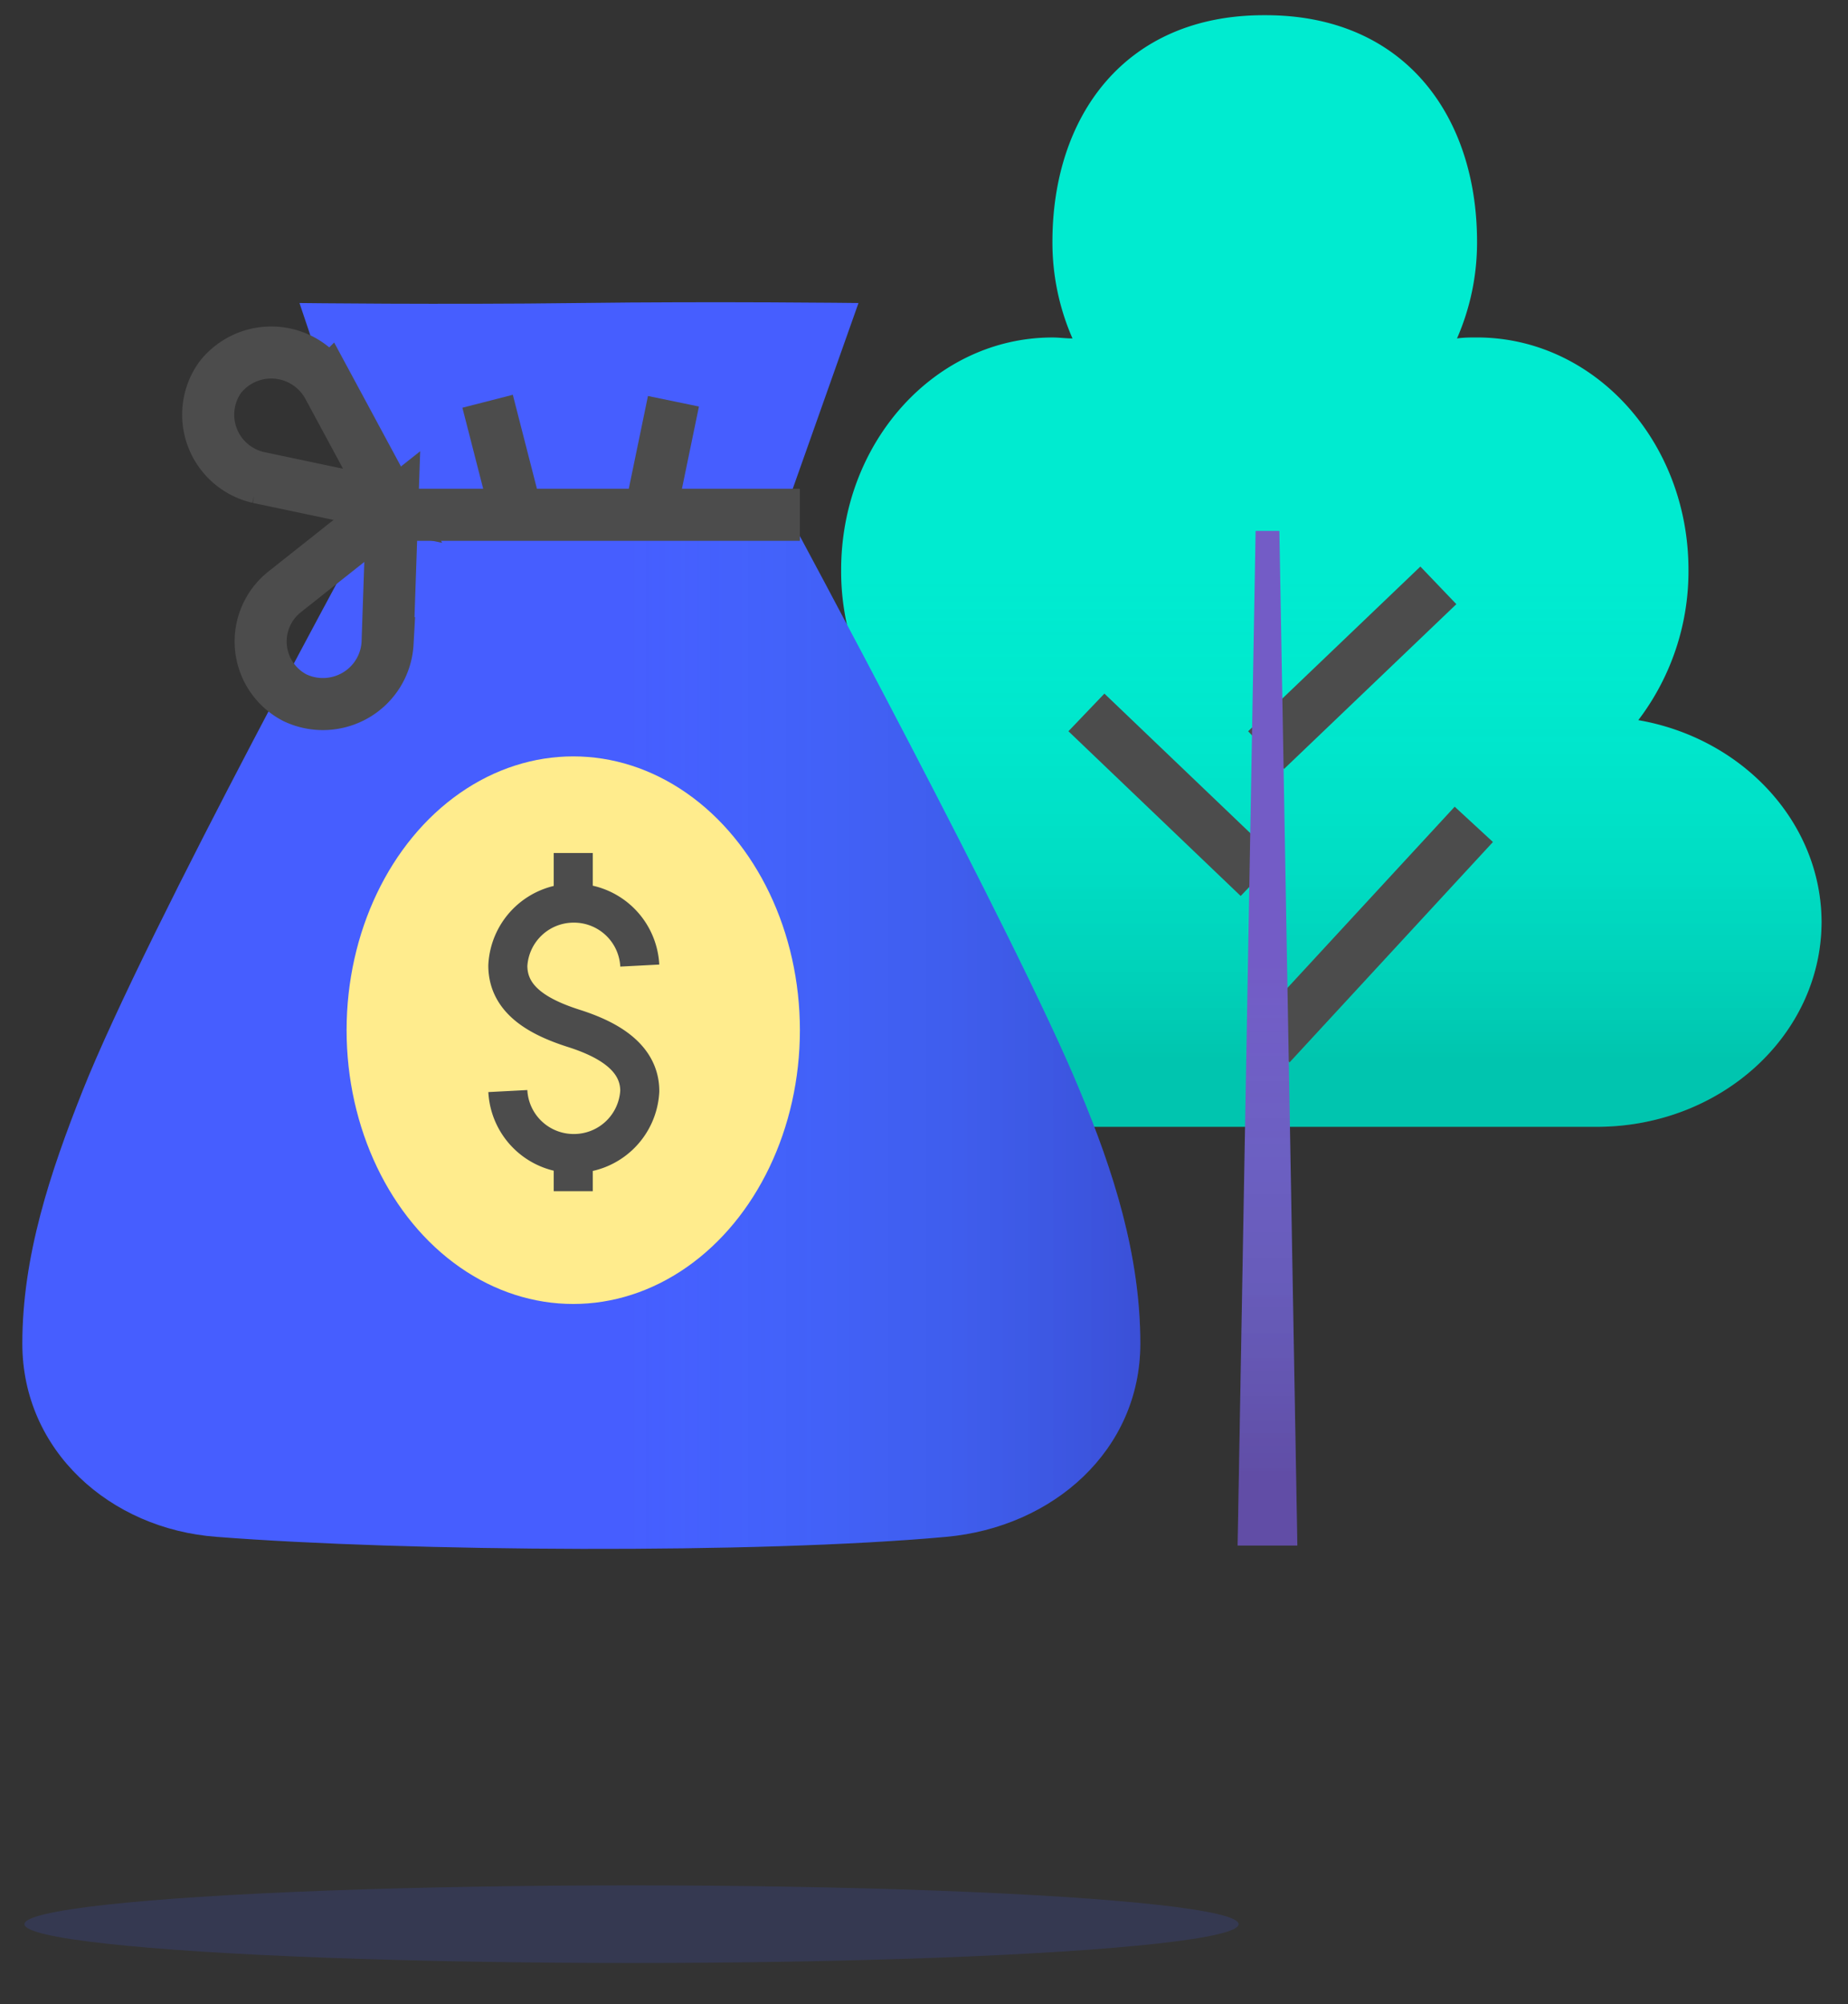 <svg xmlns="http://www.w3.org/2000/svg" viewBox="0 0 71 77">
  <rect x="0" y="0" width="71" height="77" fill="#333333" stroke="none"/>
  <g class="nc-icon-wrapper">
    <defs>
      <linearGradient
        x1="49.985%"
        y1="14.938%"
        x2="49.985%"
        y2="99.464%"
        id="linearGradient-1"
      >
        <stop stop-color="#00EBD0" stop-opacity="0" offset="41%"></stop>
        <stop stop-color="#000" stop-opacity=".2" offset="94%"></stop>
      </linearGradient>
      <linearGradient
        x1="49.864%"
        y1="3.048%"
        x2="49.864%"
        y2="99.016%"
        id="linearGradient-2"
      >
        <stop stop-color="#00EBD0" stop-opacity="0" offset="41%"></stop>
        <stop stop-color="#000" stop-opacity=".2" offset="94%"></stop>
      </linearGradient>
      <linearGradient
        x1=".043%"
        y1="50.041%"
        x2="100.101%"
        y2="50.041%"
        id="linearGradient-3"
      >
        <stop stop-color="#00EBD0" stop-opacity="0" offset="54%"></stop>
        <stop stop-color="#000" stop-opacity=".2" offset="100%"></stop>
      </linearGradient>
    </defs>
    <g
      id="1.-Tokens"
      stroke="none"
      stroke-width="1"
      fill="none"
      fill-rule="evenodd"
    >
      <g id="Tokens---Icons" transform="translate(-868 -1171)">
        <g
          id="BBRA-Ícones-de-Comunicação-33"
          transform="translate(868.367 1171.275)"
        >
          <g id="Vetor_Sombra">
            <ellipse
              id="Oval"
              fill="#465EFF"
              fill-rule="nonzero"
              opacity=".15"
              style="mix-blend-mode: multiply"
              cx="23.896"
              cy="73.651"
              rx="23.324"
              ry="1.491"
            ></ellipse>
            <path
              d="M62.576 27.393a9.441 9.441 0 0 0 1.928-5.773c0-4.95-3.638-8.93-8.123-8.93-.26 0-.516 0-.77.038a9.203 9.203 0 0 0 .77-3.713c0-4.807-2.761-8.706-8.123-8.706h-.068c-5.355 0-8.123 3.899-8.123 8.706a9.203 9.203 0 0 0 .771 3.713c-.255 0-.51-.037-.77-.037-4.485 0-8.118 3.997-8.118 8.929a9.441 9.441 0 0 0 1.922 5.773c-3.993.686-7.022 3.892-7.022 7.74 0 4.332 3.863 7.883 8.633 7.883h25.5c4.771 0 8.634-3.533 8.634-7.883-.019-3.848-3.067-7.054-7.04-7.74z"
              id="Path"
              fill="#00EBD0"
              fill-rule="nonzero"
            ></path>
            <path
              d="M62.576 27.393a9.441 9.441 0 0 0 1.928-5.773c0-4.95-3.638-8.93-8.123-8.93-.26 0-.516 0-.77.038a9.203 9.203 0 0 0 .77-3.713c0-4.807-2.761-8.706-8.123-8.706h-.068c-5.355 0-8.123 3.899-8.123 8.706a9.203 9.203 0 0 0 .771 3.713c-.255 0-.51-.037-.77-.037-4.485 0-8.118 3.997-8.118 8.929a9.441 9.441 0 0 0 1.922 5.773c-3.993.686-7.022 3.892-7.022 7.74 0 4.332 3.863 7.883 8.633 7.883h25.5c4.771 0 8.634-3.533 8.634-7.883-.019-3.848-3.067-7.054-7.04-7.74z"
              id="Path"
              fill="url(#linearGradient-1)"
              fill-rule="nonzero"
              opacity=".8"
              style="mix-blend-mode: multiply"
            ></path>
            <path
              id="Path"
              stroke="#4C4C4C"
              stroke-width="2"
              d="M48.445 39.861l7.812-8.465"
            ></path>
            <path
              id="Path"
              stroke="#4C4C4C"
              stroke-width="2"
              d="M48.277 28.543l6.618-6.329"
            ></path>
            <path
              id="Path"
              stroke="#4C4C4C"
              stroke-width="2"
              d="M41.373 27.096l6.618 6.329"
            ></path>
            <path
              id="Path"
              fill="#735CC6"
              fill-rule="nonzero"
              d="M48.787 20.122h-.914l-.69 38.982h2.294z"
            ></path>
            <path
              id="Path"
              fill="url(#linearGradient-2)"
              fill-rule="nonzero"
              opacity=".8"
              style="mix-blend-mode: multiply"
              d="M48.787 20.122h-.914l-.69 38.982h2.294z"
            ></path>
            <path
              d="M29.923 19.503H14S5.293 35.381 2.805 41.636C1.561 44.774.491 47.98.491 51.345c0 4.108 3.365 7.122 7.464 7.425 7.34.57 20.78.662 28.026 0 4.111-.371 7.463-3.329 7.463-7.425 0-3.385-1.026-6.62-2.338-9.752-2.42-5.866-11.183-22.09-11.183-22.09z"
              id="Path"
              fill="#465EFF"
              fill-rule="nonzero"
            ></path>
            <path
              d="M29.923 19.503H14S5.293 35.381 2.805 41.636C1.561 44.774.491 47.98.491 51.345c0 4.108 3.365 7.122 7.464 7.425 7.34.57 20.78.662 28.026 0 4.111-.371 7.463-3.329 7.463-7.425 0-3.385-1.026-6.62-2.338-9.752-2.42-5.866-11.183-22.09-11.183-22.09z"
              id="Path"
              fill="url(#linearGradient-3)"
              fill-rule="nonzero"
              opacity=".8"
              style="mix-blend-mode: multiply"
            ></path>
            <ellipse
              id="Oval"
              fill="#FFEC8D"
              fill-rule="nonzero"
              cx="21.657"
              cy="39.304"
              rx="8.708"
              ry="10.519"
            ></ellipse>
            <path
              d="M29.742 19.503H13.876l-2.737-8.136s5.48.068 10.736 0c5.255-.068 10.741 0 10.741 0l-2.867 8.1"
              id="Path"
              fill="#465EFF"
              fill-rule="nonzero"
            ></path>
            <path
              d="M10.573 22.461l4.13-3.273-.18 5.247a2.473 2.473 0 0 1-1.216 1.994 2.5 2.5 0 0 1-2.342.103 2.432 2.432 0 0 1-.392-4.071z"
              id="Path"
              stroke="#4C4C4C"
              stroke-width="2"
            ></path>
            <path
              d="M9.553 18.068l5.163 1.089-2.488-4.616a2.493 2.493 0 0 0-4.142-.31 2.464 2.464 0 0 0-.292 2.307c.294.77.954 1.343 1.76 1.53z"
              id="Path"
              stroke="#4C4C4C"
              stroke-width="2"
            ></path>
            <path
              id="Path"
              stroke="#4C4C4C"
              stroke-width="2"
              d="M19.548 19.745l-1.181-4.604"
            ></path>
            <path
              id="Path"
              stroke="#4C4C4C"
              stroke-width="2"
              d="M24.555 19.745l.952-4.604"
            ></path>
            <path
              d="M19.144 41.643a2.532 2.532 0 0 0 2.535 2.4 2.532 2.532 0 0 0 2.534-2.4c0-1.33-1.287-2.011-2.531-2.407-1.337-.427-2.538-1.083-2.538-2.414a2.532 2.532 0 0 1 2.535-2.4 2.532 2.532 0 0 1 2.534 2.4"
              id="Path"
              stroke="#4C4C4C"
              stroke-width="1.5"
              stroke-linejoin="round"
            ></path>
            <path
              id="Path"
              stroke="#4C4C4C"
              stroke-width="1.5"
              stroke-linejoin="round"
              d="M21.657 34.354v-1.857"
            ></path>
            <path
              id="Path"
              stroke="#4C4C4C"
              stroke-width="1.5"
              stroke-linejoin="round"
              d="M21.657 45.491v-1.237"
            ></path>
            <path
              id="Path"
              stroke="#4C4C4C"
              stroke-width="2"
              d="M13.571 19.503h16.793"
            ></path>
            <path
              id="Path"
              d="M21.657 21.36l8.863-.724-.634-1.46.478-1.529-17.415 1.238.523 1.844z"
            ></path>
          </g>
          <g
            id="Textura"
            transform="translate(12.915 18.68)"
            fill="#4C4C4C"
            fill-rule="nonzero"
          >
            <path id="Path" d="M.457 0L.115.025l.392 1.398"></path>
          </g>
        </g>
      </g>
    </g>
  </g>
</svg>
